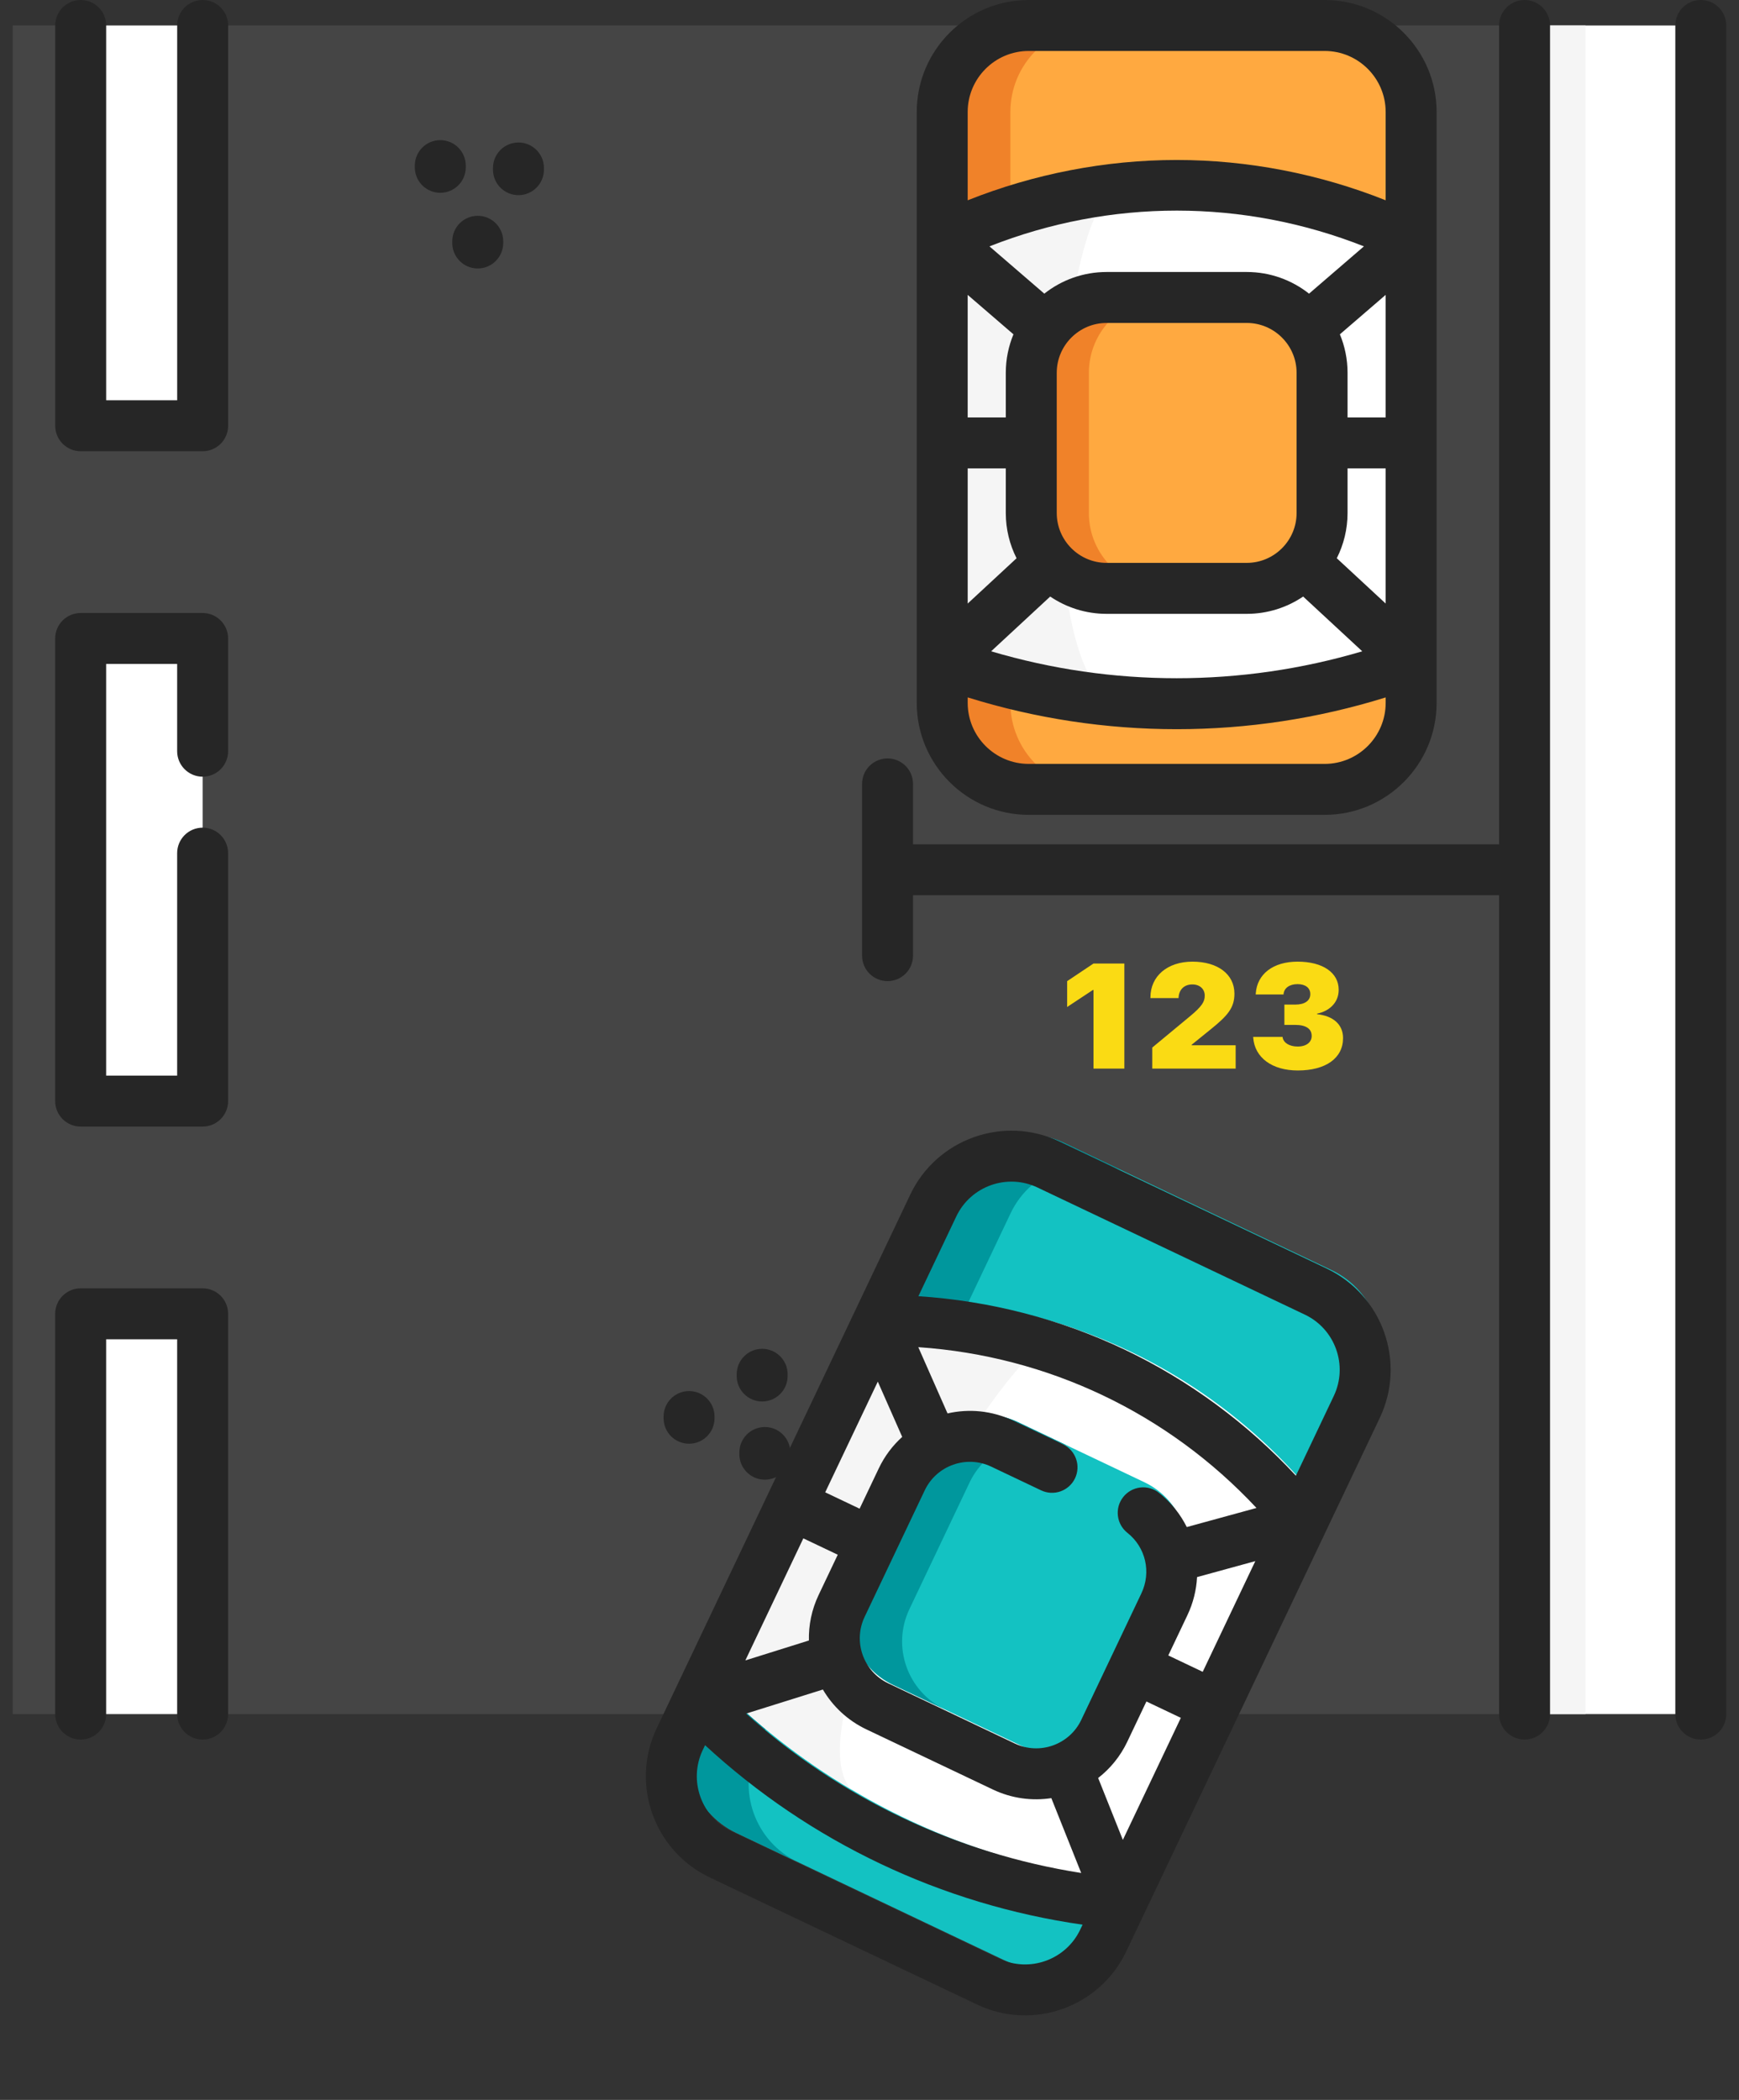 <svg width="140" height="169" viewBox="0 0 140 169" fill="none" xmlns="http://www.w3.org/2000/svg">
<rect x="0" y="0" width="140" height="169" fill="#333333" stroke="none"/>
<path d="M122.739 2.051H1.025V137.949H122.739L130.611 46.1L122.739 2.051Z" fill="#595959" fill-opacity="0.5"/>
<path d="M80.81 157.742L59.286 147.512C55.814 145.862 54.338 141.71 55.988 138.238L76.403 95.286C78.053 91.814 82.205 90.338 85.677 91.988L107.2 102.218C110.672 103.868 112.149 108.02 110.499 111.492L90.084 154.444C88.433 157.916 84.281 159.392 80.81 157.742Z" fill="#13C2C2"/>
<path d="M64.245 149.868L59.289 147.513C55.816 145.862 54.339 141.711 55.989 138.24L76.404 95.288C78.055 91.815 82.206 90.338 85.68 91.989L90.635 94.345C87.162 92.694 83.011 94.17 81.36 97.643L60.945 140.595C59.295 144.067 60.771 148.217 64.245 149.868Z" fill="#00979D"/>
<path d="M106.1 120.747L91.498 151.464C83.331 150.724 75.501 148.159 68.555 144.03L68.554 144.027C64.5 141.62 60.748 138.68 57.404 135.259L72.005 104.541C77.067 104.504 82.028 105.352 86.69 106.993C88.129 107.497 89.536 108.078 90.911 108.731C96.743 111.503 101.954 115.581 106.098 120.746L106.1 120.747L106.1 120.747Z" fill="white"/>
<path d="M68.553 144.028C64.499 141.621 60.747 138.68 57.404 135.259L72.004 104.541C77.067 104.504 82.028 105.352 86.689 106.993C81.673 105.33 63.3 138.583 68.553 144.028Z" fill="#F5F5F5"/>
<path d="M82.086 140.439L71.898 135.597C68.873 134.159 67.585 130.54 69.024 127.514L73.866 117.326C75.304 114.301 78.922 113.013 81.949 114.452L92.136 119.294C95.162 120.732 96.449 124.351 95.011 127.377L90.169 137.564C88.73 140.59 85.112 141.877 82.086 140.439Z" fill="#13C2C2"/>
<path d="M76.088 137.587L71.9 135.596C68.874 134.158 67.585 130.539 69.023 127.514L73.865 117.327C75.303 114.301 78.924 113.013 81.95 114.451L86.138 116.442C83.113 115.004 79.491 116.292 78.053 119.318L73.212 129.505C71.774 132.53 73.063 136.149 76.088 137.587Z" fill="#00979D"/>
<path d="M106.645 63.528H82.814C78.97 63.528 75.853 60.412 75.853 56.568V9.011C75.853 5.167 78.97 2.051 82.814 2.051H106.645C110.489 2.051 113.605 5.167 113.605 9.011V56.568C113.605 60.412 110.489 63.528 106.645 63.528Z" fill="#FFA940"/>
<path d="M88.303 63.528H82.816C78.971 63.528 75.856 60.412 75.856 56.569V9.012C75.856 5.166 78.971 2.051 82.816 2.051H88.303C84.457 2.051 81.342 5.166 81.342 9.012V56.569C81.342 60.412 84.457 63.528 88.303 63.528Z" fill="#F08229"/>
<path d="M113.605 19.259L113.602 53.27C105.909 56.108 97.735 57.153 89.69 56.405L89.688 56.403C84.993 55.969 80.342 54.924 75.853 53.27V19.259C80.41 17.052 85.255 15.688 90.169 15.169C91.685 15.006 93.205 14.927 94.728 14.927C101.185 14.927 107.642 16.372 113.602 19.259H113.605V19.259Z" fill="white"/>
<path d="M89.688 56.402C84.993 55.968 80.342 54.923 75.853 53.269V19.258C80.41 17.051 85.255 15.687 90.169 15.168C84.924 15.819 82.606 53.74 89.688 56.402Z" fill="#F5F5F5"/>
<path d="M100.369 47.352H89.09C85.74 47.352 83.023 44.637 83.023 41.286V30.007C83.023 26.657 85.739 23.94 89.09 23.94H100.369C103.719 23.94 106.435 26.656 106.435 30.007V41.286C106.435 44.636 103.719 47.352 100.369 47.352Z" fill="#FFA940"/>
<path d="M93.728 47.351H89.091C85.741 47.351 83.023 44.636 83.023 41.286V30.007C83.023 26.657 85.741 23.939 89.091 23.939H93.728C90.379 23.939 87.661 26.657 87.661 30.007V41.286C87.661 44.636 90.379 47.351 93.728 47.351Z" fill="#F08229"/>
<path d="M122.739 2.051H136.924V137.949H122.739V2.051Z" fill="white"/>
<path d="M122.739 2.051H127.649V137.949H122.739V2.051Z" fill="#F5F5F5"/>
<path d="M16.315 2.051V34.264H6.496V2.051" fill="white"/>
<path d="M6.494 51.386H16.314V88.615H6.494V51.386Z" fill="white"/>
<path d="M6.494 137.949V105.735H16.313V137.949" fill="white"/>
<path d="M106.813 102.098L85.29 91.868C80.802 89.735 75.416 91.651 73.283 96.138L52.868 139.091C50.735 143.578 52.651 148.964 57.138 151.097L78.662 161.327C83.149 163.46 88.535 161.545 90.668 157.057L111.084 114.105C113.217 109.617 111.301 104.231 106.813 102.098ZM83.529 95.573L105.052 105.803C107.497 106.965 108.541 109.899 107.379 112.344L104.328 118.764C100.422 114.553 95.705 111.073 90.525 108.611C85.344 106.149 79.667 104.689 73.936 104.319L76.987 97.899C78.149 95.454 81.084 94.41 83.529 95.573ZM95.543 122.898C95.023 121.855 94.274 120.909 93.306 120.144C92.419 119.443 91.128 119.592 90.426 120.48C89.723 121.368 89.874 122.658 90.762 123.361C92.235 124.525 92.698 126.527 91.89 128.229L87.048 138.416C86.098 140.415 83.698 141.268 81.699 140.318L71.512 135.476C69.511 134.525 68.657 132.126 69.607 130.127L74.449 119.939C75.4 117.939 77.801 117.085 79.802 118.036L83.815 119.943C84.838 120.43 86.061 119.994 86.547 118.972C87.033 117.949 86.599 116.725 85.575 116.239L81.562 114.332C79.853 113.519 77.999 113.361 76.282 113.752L73.928 108.42C84.358 109.131 94.017 113.721 101.154 121.361L95.543 122.898ZM72.633 115.642C71.865 116.336 71.216 117.187 70.745 118.179L69.204 121.419L66.434 120.102L70.669 111.193L72.633 115.642ZM64.673 123.807L67.444 125.124L65.903 128.366C65.341 129.548 65.093 130.8 65.122 132.027L60.004 133.631L64.673 123.807ZM66.247 135.973C67.041 137.324 68.233 138.459 69.751 139.181L79.938 144.023C81.457 144.744 83.09 144.951 84.638 144.714L87.043 150.737C77.004 149.165 67.617 144.703 60.059 137.912L66.247 135.973ZM88.408 143.093C89.377 142.34 90.19 141.358 90.752 140.177L92.293 136.935L95.065 138.252L90.397 148.075L88.408 143.093ZM96.826 134.548L94.054 133.23L95.594 129.989C96.064 129 96.315 127.96 96.371 126.924L101.06 125.639L96.826 134.548L96.826 134.548ZM80.423 157.623L58.899 147.393C56.454 146.231 55.41 143.296 56.572 140.851L56.762 140.453C60.976 144.342 65.733 147.55 70.86 149.986C75.985 152.422 81.478 154.086 87.153 154.898L86.964 155.296C85.802 157.741 82.868 158.785 80.423 157.623Z" fill="#262626"/>
<path d="M82.814 65.579H106.645C111.613 65.579 115.656 61.537 115.656 56.569V9.012C115.656 4.043 111.613 0.001 106.645 0.001H82.814C77.845 0.001 73.803 4.043 73.803 9.012V56.569C73.803 61.537 77.845 65.579 82.814 65.579ZM106.645 61.478H82.814C80.107 61.478 77.905 59.276 77.905 56.569V56.127C83.382 57.832 89.059 58.687 94.735 58.686C100.41 58.686 106.084 57.832 111.555 56.129V56.569C111.554 59.276 109.352 61.478 106.645 61.478ZM104.384 30.006V41.286C104.384 43.5 102.583 45.301 100.369 45.301H89.09C86.875 45.301 85.074 43.5 85.074 41.286V30.006C85.074 27.792 86.875 25.991 89.09 25.991H100.369C102.583 25.991 104.384 27.792 104.384 30.006ZM84.548 48.01C85.845 48.889 87.408 49.403 89.09 49.403H100.369C102.05 49.403 103.614 48.889 104.911 48.01L109.669 52.417C99.926 55.306 89.533 55.306 79.791 52.417L84.548 48.01ZM107.62 44.927C108.172 43.831 108.486 42.595 108.486 41.286V37.697H111.554V48.572L107.62 44.927ZM111.554 33.596H108.486V30.006C108.486 28.909 108.266 27.862 107.869 26.906L111.554 23.732V33.596ZM105.386 23.633C104.004 22.543 102.262 21.89 100.369 21.89H89.09C87.197 21.89 85.455 22.543 84.073 23.633L79.657 19.828C89.389 15.99 100.089 15.992 109.804 19.827L105.386 23.633ZM81.589 26.906C81.193 27.862 80.972 28.909 80.972 30.006V33.596H77.904V23.732L81.589 26.906ZM77.904 37.697H80.972V41.286C80.972 42.595 81.286 43.833 81.839 44.929L77.905 48.574V37.697H77.904ZM82.814 4.102H106.645C109.352 4.102 111.554 6.305 111.554 9.012V16.119C106.219 13.993 100.465 12.875 94.729 12.875C88.993 12.876 83.239 13.994 77.904 16.12V9.012C77.904 6.305 80.107 4.102 82.814 4.102Z" fill="#262626"/>
<path d="M136.924 0C135.791 0 134.873 0.918 134.873 2.051V137.949C134.873 139.082 135.791 140 136.924 140C138.057 140 138.975 139.082 138.975 137.949V2.051C138.975 0.918 138.057 0 136.924 0Z" fill="#262626"/>
<path d="M122.737 0C121.605 0 120.687 0.918 120.687 2.051V67.949H73.504V63.089C73.504 61.957 72.586 61.039 71.453 61.039C70.32 61.039 69.402 61.957 69.402 63.089V76.911C69.402 78.043 70.32 78.961 71.453 78.961C72.586 78.961 73.504 78.043 73.504 76.911V72.051H120.687V137.949C120.687 139.082 121.605 140 122.737 140C123.87 140 124.788 139.082 124.788 137.949V2.051C124.788 0.918 123.87 0 122.737 0Z" fill="#262626"/>
<path d="M16.315 0C15.182 0 14.264 0.918 14.264 2.051V32.214H8.547V2.051C8.547 0.918 7.629 0 6.496 0C5.363 0 4.445 0.918 4.445 2.051V34.264C4.445 35.397 5.363 36.315 6.496 36.315H16.315C17.448 36.315 18.366 35.397 18.366 34.264V2.051C18.366 0.918 17.448 0 16.315 0Z" fill="#262626"/>
<path d="M6.494 90.667H16.313C17.446 90.667 18.364 89.749 18.364 88.616V68.661C18.364 67.528 17.446 66.61 16.313 66.61C15.18 66.61 14.262 67.528 14.262 68.661V86.565H8.545V53.436H14.262V60.457C14.262 61.59 15.18 62.508 16.313 62.508C17.446 62.508 18.364 61.59 18.364 60.457V51.385C18.364 50.252 17.446 49.334 16.313 49.334H6.494C5.361 49.334 4.443 50.252 4.443 51.385V88.616C4.443 89.749 5.361 90.667 6.494 90.667Z" fill="#262626"/>
<path d="M16.313 103.685H6.494C5.361 103.685 4.443 104.603 4.443 105.735V137.949C4.443 139.082 5.361 140 6.494 140C7.627 140 8.545 139.082 8.545 137.949V107.786H14.262V137.949C14.262 139.082 15.18 140 16.313 140C17.446 140 18.364 139.082 18.364 137.949V105.735C18.364 104.603 17.446 103.685 16.313 103.685Z" fill="#262626"/>
<path d="M41.739 11.468C40.606 11.468 39.688 12.386 39.688 13.519V13.655C39.688 14.788 40.606 15.706 41.739 15.706C42.872 15.706 43.79 14.788 43.79 13.655V13.519C43.79 12.386 42.872 11.468 41.739 11.468Z" fill="#262626"/>
<path d="M38.461 17.368C37.328 17.368 36.41 18.286 36.41 19.419V19.556C36.41 20.688 37.328 21.607 38.461 21.607C39.594 21.607 40.512 20.688 40.512 19.556V19.419C40.512 18.286 39.594 17.368 38.461 17.368Z" fill="#262626"/>
<path d="M37.497 13.466V13.329C37.497 12.197 36.579 11.278 35.446 11.278C34.313 11.278 33.395 12.197 33.395 13.329V13.466C33.395 14.598 34.313 15.517 35.446 15.517C36.579 15.517 37.497 14.598 37.497 13.466Z" fill="#262626"/>
<path d="M61.574 114.847C60.441 114.847 59.523 115.765 59.523 116.897V117.034C59.523 118.167 60.441 119.085 61.574 119.085C62.707 119.085 63.625 118.167 63.625 117.034V116.897C63.625 115.765 62.707 114.847 61.574 114.847Z" fill="#262626"/>
<path d="M55.474 111.953C54.341 111.953 53.423 112.871 53.423 114.004V114.141C53.423 115.273 54.341 116.191 55.474 116.191C56.606 116.191 57.524 115.273 57.524 114.141V114.004C57.524 112.871 56.606 111.953 55.474 111.953Z" fill="#262626"/>
<path d="M61.358 112.791C62.491 112.791 63.409 111.873 63.409 110.74V110.604C63.409 109.471 62.491 108.553 61.358 108.553C60.225 108.553 59.308 109.471 59.308 110.604V110.74C59.308 111.873 60.225 112.791 61.358 112.791Z" fill="#262626"/>
<path d="M88.033 86H90.517V77.545H88.033L85.912 78.963V81.043L87.986 79.672H88.033V86ZM92.764 86H99.478V84.125H95.939V84.078L97.475 82.836C98.834 81.74 99.379 81.107 99.379 79.977V79.965C99.379 78.412 98.043 77.393 95.998 77.393C93.994 77.393 92.617 78.553 92.617 80.269V80.328H94.879L94.885 80.252C94.932 79.643 95.324 79.227 95.998 79.227C96.584 79.227 96.988 79.596 96.988 80.117V80.129C96.988 80.598 96.801 80.967 95.764 81.822L92.764 84.307V86ZM104.479 86.152C106.735 86.152 108.123 85.156 108.123 83.551V83.539C108.123 82.443 107.321 81.758 106.037 81.623V81.576C106.963 81.394 107.772 80.732 107.772 79.666V79.654C107.772 78.277 106.489 77.393 104.461 77.393C102.493 77.393 101.204 78.394 101.098 79.947L101.092 80.035H103.33L103.336 79.982C103.389 79.525 103.799 79.203 104.461 79.203C105.094 79.203 105.487 79.508 105.487 80V80.012C105.487 80.533 105.041 80.85 104.274 80.85H103.401V82.484H104.274C105.135 82.484 105.598 82.795 105.598 83.369V83.381C105.598 83.873 105.176 84.225 104.473 84.225C103.77 84.225 103.33 83.897 103.266 83.522L103.254 83.451H100.887L100.893 83.527C101.016 85.109 102.399 86.152 104.479 86.152Z" fill="#FADB14"/>
</svg>
